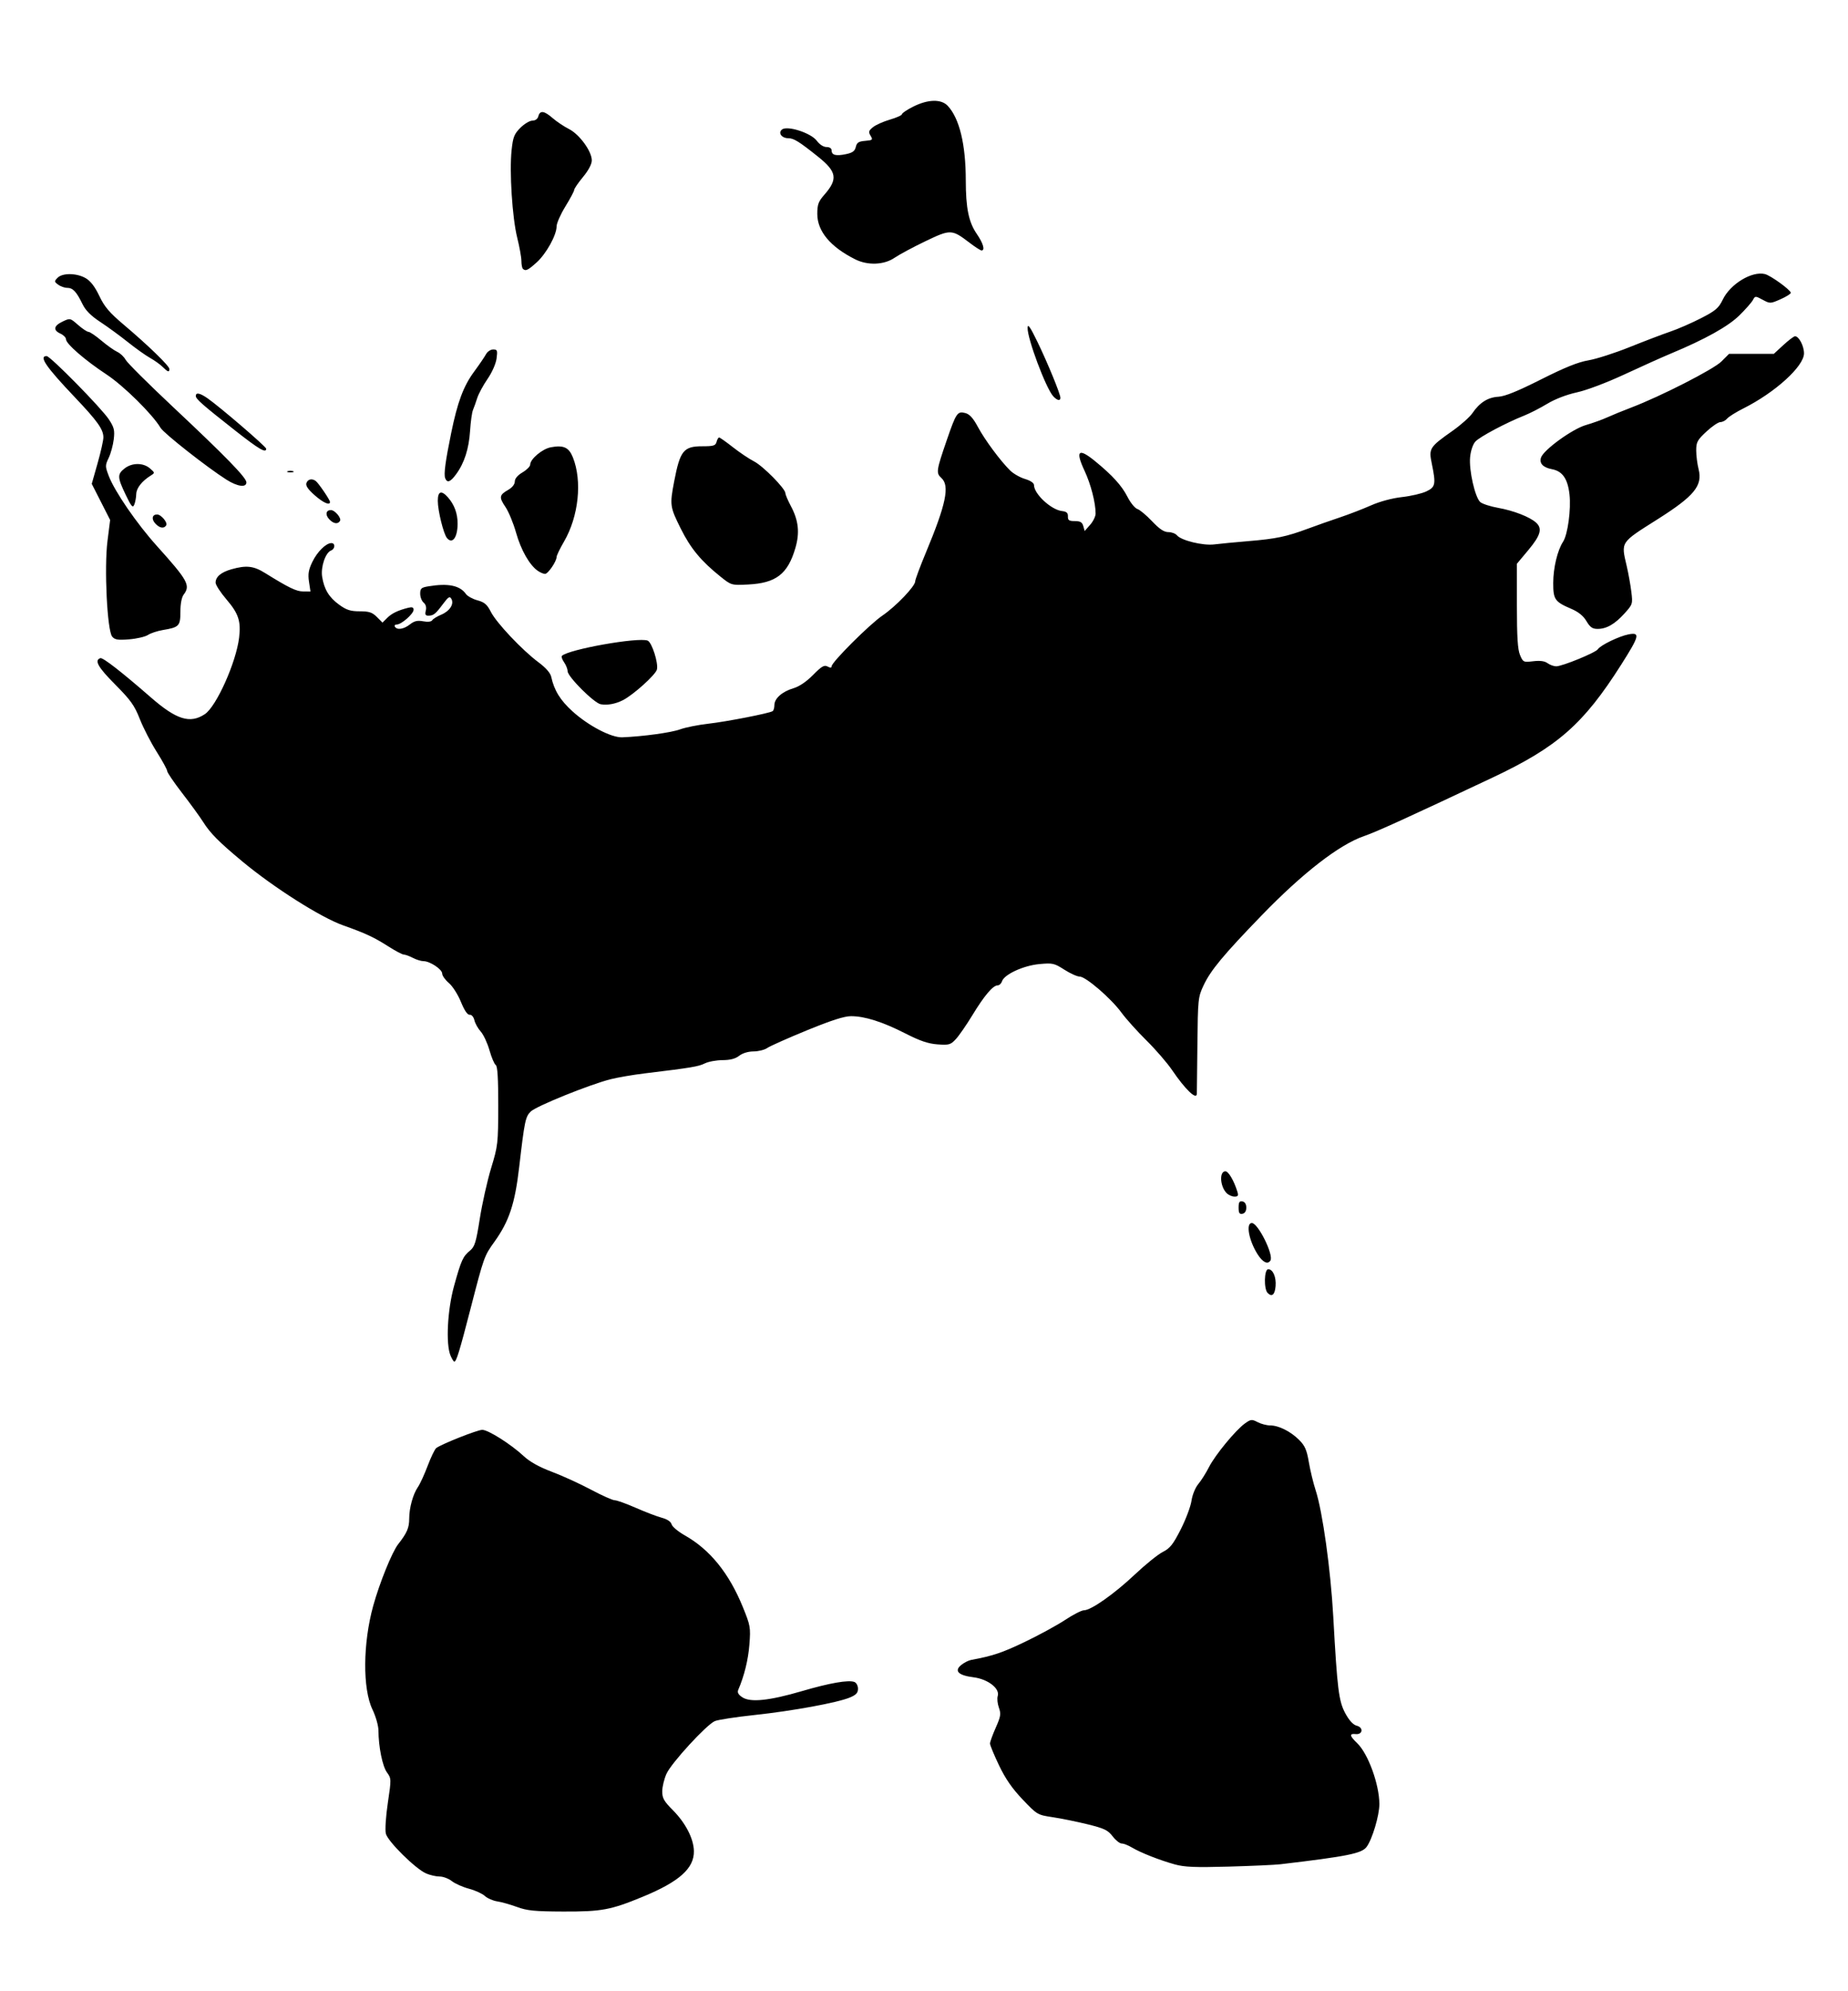 <?xml version="1.0" encoding="UTF-8" standalone="no"?>
<!-- Created with Inkscape (http://www.inkscape.org/) -->

<svg
   xmlns:dc="http://purl.org/dc/elements/1.1/"
   xmlns:cc="http://creativecommons.org/ns#"
   xmlns:rdf="http://www.w3.org/1999/02/22-rdf-syntax-ns#"
   xmlns:svg="http://www.w3.org/2000/svg"
   xmlns="http://www.w3.org/2000/svg"
   xmlns:sodipodi="http://sodipodi.sourceforge.net/DTD/sodipodi-0.dtd"
   xmlns:inkscape="http://www.inkscape.org/namespaces/inkscape"
   version="1.1"
   id="svg210"
   width="1120"
   height="1206.667"
   viewBox="0 0 1120 1206.667"
   sodipodi:docname="panda.svg"
   inkscape:version="0.92.4 (5da689c313, 2019-01-14)">
  <defs
     id="defs214" />
  <sodipodi:namedview
     pagecolor="#ffffff"
     bordercolor="#666666"
     borderopacity="1"
     objecttolerance="10"
     gridtolerance="10"
     guidetolerance="10"
     inkscape:pageopacity="0"
     inkscape:pageshadow="2"
     inkscape:window-width="640"
     inkscape:window-height="480"
     id="namedview212"
     showgrid="false"
     inkscape:zoom="0.25773479"
     inkscape:cx="560"
     inkscape:cy="603.33337"
     inkscape:window-x="0"
     inkscape:window-y="0"
     inkscape:window-maximized="1"
     inkscape:current-layer="svg210" />
  <path
     style="fill:#000000;stroke-width:1.333"
     d="m 313.333,1155.544 c -4.033,-1.482 -9.433,-3.007 -12,-3.388 -2.567,-0.381 -5.942,-1.861 -7.501,-3.288 -1.559,-1.427 -5.888,-3.401 -9.621,-4.386 -3.732,-0.985 -8.388,-3.05 -10.345,-4.59 -1.957,-1.54 -5.297,-2.799 -7.422,-2.799 -2.125,0 -5.794,-0.83 -8.154,-1.845 -6.439,-2.769 -23.301,-19.43 -24.447,-24.155 -0.547,-2.254 -0.018,-10.401 1.212,-18.667 2.147,-14.433 2.138,-14.727 -0.553,-18.436 -2.718,-3.747 -5.092,-15.485 -5.143,-25.436 -0.015,-2.867 -1.641,-8.556 -3.62,-12.667 -6.024,-12.509 -5.83,-40.072 0.441,-62.795 3.804,-13.785 11.432,-32.637 15.101,-37.321 5.407,-6.904 6.717,-9.94 6.725,-15.592 0.009,-6.491 2.31,-14.815 5.275,-19.088 1.272,-1.833 3.94,-7.639 5.928,-12.902 1.988,-5.263 4.329,-10.095 5.202,-10.737 3.4,-2.501 24.939,-11.027 27.858,-11.027 3.647,0 17.458,8.757 25.206,15.981 3.634,3.389 9.35,6.563 16.999,9.441 6.339,2.384 16.975,7.24 23.636,10.79 6.661,3.55 13.164,6.455 14.451,6.455 1.287,0 7.026,2.061 12.754,4.579 5.728,2.518 12.806,5.223 15.73,6.01 3.361,0.905 5.562,2.373 5.985,3.992 0.368,1.408 3.955,4.414 7.97,6.68 15.234,8.598 26.824,22.891 35.179,43.385 4.61,11.308 4.801,12.39 4.008,22.708 -0.716,9.316 -3.097,19.006 -6.769,27.547 -0.678,1.577 0.062,2.904 2.517,4.513 4.917,3.222 16.269,2.041 36.065,-3.754 16.904,-4.948 28.235,-6.92 31.83,-5.54 1.193,0.458 2.17,2.299 2.17,4.091 0,2.497 -1.152,3.74 -4.926,5.317 -7.534,3.148 -34.746,8.142 -57.74,10.598 -11.367,1.214 -22.22,2.882 -24.118,3.707 -5.075,2.207 -26.283,25.294 -29.26,31.853 -1.41,3.106 -2.577,7.89 -2.593,10.63 -0.025,4.193 0.993,6.01 6.422,11.468 7.699,7.74 12.589,17.221 12.758,24.738 0.236,10.484 -8.837,18.606 -30.983,27.735 -19.512,8.043 -24.898,9.044 -48.227,8.962 -17.311,-0.061 -21.857,-0.51 -28,-2.768 z M 712,1129.753 c -9.224,-2.56 -20.792,-7.119 -26,-10.247 -2.2,-1.321 -4.979,-2.405 -6.175,-2.408 -1.196,0 -3.672,-1.967 -5.501,-4.365 -2.851,-3.738 -5.014,-4.776 -15.158,-7.276 -6.508,-1.604 -16.033,-3.544 -21.166,-4.311 -9.23,-1.38 -9.432,-1.499 -18.222,-10.729 -6.369,-6.689 -10.432,-12.567 -14.333,-20.739 C 602.45,1063.404 600,1057.481 600,1056.515 c 0,-0.966 1.563,-5.281 3.473,-9.589 3.037,-6.851 3.277,-8.377 1.912,-12.171 -0.858,-2.386 -1.175,-5.553 -0.704,-7.037 1.439,-4.534 -5.97,-10.261 -14.684,-11.349 -9.175,-1.146 -11.885,-3.854 -7.451,-7.445 1.719,-1.392 4.399,-2.768 5.957,-3.057 13.182,-2.451 18.908,-4.37 32.536,-10.902 8.596,-4.121 19.609,-10.127 24.475,-13.348 4.865,-3.221 10.022,-5.856 11.46,-5.856 4.252,0 18.368,-9.934 30.827,-21.694 6.393,-6.035 14.004,-12.174 16.912,-13.642 4.383,-2.213 6.244,-4.553 10.873,-13.664 3.072,-6.047 6.006,-13.845 6.52,-17.33 0.537,-3.637 2.307,-7.979 4.156,-10.193 1.771,-2.121 4.669,-6.716 6.44,-10.211 3.717,-7.335 16.216,-22.505 21.844,-26.513 3.536,-2.518 4.152,-2.579 7.65,-0.754 2.093,1.091 5.514,1.988 7.603,1.992 5.178,0.011 12.403,3.632 17.583,8.812 3.479,3.479 4.602,6.055 5.847,13.418 0.848,5.012 2.714,12.712 4.148,17.112 4.172,12.801 9.087,48.066 10.655,76.442 2.454,44.415 3.322,51.342 7.359,58.761 2.334,4.289 4.724,6.872 6.852,7.406 4.231,1.062 3.675,5.538 -0.631,5.074 -3.968,-0.428 -3.707,1.089 0.958,5.558 6.597,6.321 13.383,24.974 13.414,36.873 0.018,6.829 -4.338,21.413 -7.755,25.965 -2.974,3.962 -11.492,5.674 -52.229,10.497 -3.3,0.391 -17.4,1.028 -31.333,1.415 -20.281,0.564 -26.796,0.299 -32.667,-1.33 z M 273.049,821.427 c -2.952,-6.975 -1.886,-27.703 2.178,-42.333 4.31,-15.517 5.319,-17.735 9.698,-21.344 2.788,-2.297 3.622,-5.046 5.87,-19.333 1.441,-9.161 4.536,-22.956 6.876,-30.656 4.092,-13.461 4.257,-14.913 4.292,-37.714 0.025,-16.472 -0.432,-24.005 -1.498,-24.667 -0.844,-0.524 -2.56,-4.553 -3.814,-8.953 -1.254,-4.4 -3.636,-9.5 -5.294,-11.333 -1.658,-1.833 -3.386,-4.918 -3.841,-6.854 -0.484,-2.058 -1.679,-3.443 -2.878,-3.333 -1.329,0.121 -3.194,-2.627 -5.3,-7.813 -1.787,-4.4 -5.07,-9.544 -7.294,-11.43 C 269.82,593.776 268,591.217 268,589.977 c 0,-2.602 -7.399,-7.534 -11.333,-7.553 -1.467,-0.007 -4.385,-0.91 -6.486,-2.005 -2.1,-1.095 -4.557,-1.992 -5.46,-1.992 -0.902,0 -5.184,-2.264 -9.514,-5.03 -8.543,-5.458 -13.82,-7.911 -27.301,-12.692 -13.473,-4.778 -42.008,-22.872 -61.039,-38.704 -14.289,-11.888 -19.43,-17.071 -23.786,-23.982 -1.938,-3.075 -7.625,-10.9 -12.636,-17.389 -5.011,-6.489 -9.112,-12.513 -9.112,-13.388 0,-0.875 -2.88,-6.151 -6.399,-11.724 -3.52,-5.574 -8.113,-14.501 -10.207,-19.839 -3.224,-8.218 -5.523,-11.432 -15.001,-20.974 -10.379,-10.449 -12.71,-14.618 -8.887,-15.891 1.506,-0.501 12.909,8.362 30.493,23.702 15.609,13.617 23.832,16.185 32.803,10.245 7.011,-4.643 19.018,-31.462 20.792,-46.445 1.17,-9.881 -0.373,-14.547 -7.606,-22.996 -3.661,-4.276 -6.656,-8.883 -6.656,-10.238 0,-3.569 3.329,-6.361 9.727,-8.158 8.876,-2.493 13.304,-2.001 20.134,2.238 14.598,9.059 19.035,11.206 23.221,11.236 l 4.415,0.031 -0.892,-5.949 c -0.702,-4.679 -0.267,-7.24 2.035,-11.995 2.988,-6.172 8.274,-11.39 11.54,-11.39 2.493,0 2.305,3.529 -0.24,4.505 -3.359,1.289 -6.303,10.019 -5.363,15.899 1.224,7.655 4.171,12.488 10.338,16.956 4.417,3.2 6.839,3.974 12.437,3.974 5.686,0 7.575,0.623 10.376,3.424 l 3.424,3.424 2.811,-2.811 c 2.801,-2.801 6.544,-4.611 12.763,-6.172 2.401,-0.603 3.275,-0.281 3.275,1.204 0,2.438 -7.401,8.93 -10.181,8.93 -1.087,0 -1.606,0.6 -1.152,1.333 1.334,2.158 5.383,1.536 9.116,-1.401 2.648,-2.083 4.559,-2.531 8.027,-1.88 2.781,0.522 4.906,0.281 5.462,-0.619 0.501,-0.81 2.921,-2.313 5.379,-3.34 5.226,-2.184 8.019,-6.466 6.263,-9.604 -1.004,-1.793 -1.828,-1.3 -5.049,3.018 -4.589,6.152 -5.786,7.113 -8.89,7.14 -1.806,0.016 -2.176,-0.706 -1.581,-3.079 0.494,-1.967 0.016,-3.731 -1.308,-4.83 -1.147,-0.952 -2.086,-3.379 -2.086,-5.393 0,-3.196 0.636,-3.767 5,-4.489 11.976,-1.98 19.035,-0.534 22.715,4.651 0.944,1.329 4.093,3.057 6.999,3.84 4.26,1.147 5.838,2.511 8.144,7.038 3.402,6.678 18.992,23.181 28.79,30.475 4.481,3.336 7.262,6.5 7.763,8.836 1.75,8.147 5.498,14.238 12.861,20.9 9.728,8.803 23.568,16.023 30.207,15.757 12.592,-0.505 29.675,-2.849 34.982,-4.8 3.23,-1.188 10.973,-2.737 17.206,-3.444 11.068,-1.255 36.779,-6.275 38.923,-7.6 0.592,-0.366 1.077,-2.026 1.077,-3.688 0,-4.018 4.727,-8.192 11.56,-10.206 3.522,-1.038 7.877,-3.992 11.882,-8.058 5.183,-5.262 6.764,-6.183 8.774,-5.107 1.669,0.893 2.451,0.857 2.451,-0.115 0,-2.476 23.004,-25.44 30.797,-30.745 8.175,-5.564 19.869,-17.78 19.869,-20.755 0,-1.033 2.935,-8.918 6.523,-17.522 12.183,-29.221 14.512,-40.422 9.37,-45.075 -3.338,-3.021 -3.14,-4.413 3.277,-23.057 5.673,-16.479 6.419,-17.564 11.218,-16.307 2.594,0.68 4.738,3.046 7.611,8.404 4.212,7.854 13.576,20.501 19.542,26.394 1.948,1.924 5.998,4.235 9,5.134 3.349,1.003 5.458,2.437 5.458,3.709 0,5.359 10.415,15.006 17,15.746 2.761,0.31 3.64,1.111 3.561,3.242 -0.087,2.319 0.667,2.83 4.178,2.83 3.304,0 4.476,0.686 5.126,3 l 0.843,3 3.313,-3.741 C 662.509,315.961 664,312.893 664,311.201 c 0,-6.582 -2.898,-17.805 -6.688,-25.905 -5.734,-12.253 -3.726,-14.108 6.351,-5.869 10.511,8.594 16.245,14.906 19.656,21.638 1.811,3.574 4.502,6.882 5.979,7.351 1.477,0.469 5.489,3.813 8.915,7.432 4.483,4.735 7.243,6.58 9.845,6.58 1.989,0 4.34,0.872 5.224,1.938 2.62,3.157 15.845,6.381 22.647,5.521 3.339,-0.422 12.671,-1.318 20.738,-1.991 16.778,-1.399 22.917,-2.684 36,-7.539 C 797.8,318.451 806.5,315.386 812,313.545 c 5.5,-1.841 13.999,-5.12 18.886,-7.285 5.375,-2.381 12.79,-4.375 18.767,-5.045 5.435,-0.609 12.086,-2.154 14.781,-3.433 5.569,-2.643 5.902,-4.341 3.311,-16.887 -1.897,-9.186 -1.399,-9.969 12.653,-19.875 4.985,-3.514 10.385,-8.33 12,-10.702 4.347,-6.385 9.37,-9.552 15.72,-9.91 3.966,-0.224 11.67,-3.35 25.77,-10.456 14.468,-7.292 22.545,-10.547 28.779,-11.599 4.767,-0.804 16.024,-4.42 25.017,-8.035 8.993,-3.615 20.093,-7.844 24.667,-9.398 4.574,-1.554 12.938,-5.202 18.587,-8.108 8.871,-4.563 10.666,-6.101 13.177,-11.287 4.583,-9.467 17.646,-17.38 25.52,-15.458 3.505,0.855 15.699,9.692 15.699,11.376 0,0.624 -2.81,2.378 -6.245,3.897 -6.114,2.704 -6.341,2.711 -10.792,0.314 -4.448,-2.395 -4.576,-2.392 -5.939,0.162 -0.766,1.436 -4.464,5.631 -8.217,9.324 -6.795,6.685 -20.762,14.46 -41.473,23.088 -5.133,2.139 -17.733,7.798 -28,12.577 -10.871,5.06 -22.96,9.63 -28.948,10.944 -6.273,1.376 -13.291,4.078 -18,6.929 -4.245,2.57 -10.549,5.799 -14.01,7.175 -11.114,4.419 -26.966,12.86 -29.57,15.745 -1.477,1.637 -2.792,5.546 -3.162,9.405 -0.758,7.89 2.958,24.354 6.143,27.214 1.218,1.093 6.114,2.684 10.881,3.535 9.351,1.669 19.133,5.476 22.951,8.931 3.932,3.559 2.776,7.705 -4.618,16.556 l -7,8.38 v 25.403 c 0,18.953 0.481,26.543 1.894,29.895 1.837,4.357 2.078,4.47 8,3.771 4.156,-0.491 6.932,-0.116 8.694,1.175 1.423,1.043 3.782,1.896 5.242,1.896 3.696,0 23.934,-8.296 25.245,-10.348 1.565,-2.45 12.942,-7.951 18.665,-9.025 7.113,-1.334 6.553,0.924 -4.565,18.429 -22.925,36.093 -38.591,49.824 -78.092,68.447 -52.056,24.543 -70.134,32.772 -77.718,35.376 -14.964,5.139 -37.14,22.308 -62.026,48.022 -23.274,24.048 -30.926,33.264 -35.23,42.431 -3.33,7.092 -3.453,8.275 -3.746,36 -0.166,15.767 -0.316,29.117 -0.333,29.667 -0.124,4.037 -6.963,-2.493 -15.011,-14.333 -2.991,-4.4 -9.998,-12.5 -15.571,-18 -5.573,-5.5 -12.378,-13.079 -15.121,-16.841 -6.248,-8.57 -21.624,-21.825 -25.317,-21.825 -1.527,0 -5.712,-1.884 -9.3,-4.186 -6.107,-3.919 -7.076,-4.134 -15.19,-3.377 -9.61,0.897 -21.266,6.279 -22.583,10.426 -0.431,1.358 -1.619,2.47 -2.64,2.47 -2.829,0 -8.087,6.209 -15.287,18.052 -3.584,5.895 -8.088,12.415 -10.01,14.488 -3.205,3.458 -4.122,3.724 -11.105,3.219 -5.697,-0.412 -10.623,-2.087 -19.587,-6.658 -13.749,-7.011 -24.532,-10.434 -32.871,-10.434 -4.101,0 -12.02,2.543 -26.833,8.618 -11.558,4.74 -22.331,9.54 -23.94,10.667 -1.609,1.127 -5.341,2.062 -8.295,2.078 -3.266,0.018 -6.676,1.051 -8.703,2.637 -2.298,1.797 -5.445,2.617 -10.128,2.637 -3.737,0.016 -8.572,0.916 -10.744,2 -3.785,1.888 -8.189,2.618 -36.461,6.04 -6.967,0.843 -16.226,2.431 -20.577,3.528 -12.752,3.216 -45.157,16.321 -48.472,19.603 -3.178,3.146 -3.724,5.783 -6.942,33.526 -2.598,22.4 -6.1,32.957 -15.078,45.454 -6.108,8.502 -6.314,9.078 -14.265,39.879 -6.848,26.529 -8.727,32.667 -10,32.667 -0.403,0 -1.431,-1.65 -2.285,-3.667 z m 495.235,-37.917 c -2.413,-2.413 -2.133,-14.417 0.336,-14.417 2.866,0 4.926,4.755 4.457,10.287 -0.441,5.205 -2.202,6.722 -4.794,4.13 z m -6.142,-23.526 c -5.279,-8.363 -7.202,-18.89 -3.45,-18.89 3.759,0 13.36,19.348 11.275,22.721 -1.624,2.627 -4.699,1.122 -7.825,-3.831 z m -11.474,-28.224 c 0,-3.278 0.51,-4.097 2.333,-3.746 1.472,0.283 2.333,1.667 2.333,3.746 0,2.08 -0.861,3.463 -2.333,3.746 -1.823,0.351 -2.333,-0.468 -2.333,-3.746 z m -7.236,-8.76 c -4.049,-4.049 -4.574,-13.24 -0.756,-13.24 1.858,0 5.171,5.641 7.243,12.333 0.749,2.419 0.414,3 -1.732,3 -1.464,0 -3.603,-0.942 -4.755,-2.093 z M 364.048,426.747 C 360.048,426.04 344,410.002 344,406.712 c 0,-1.297 -0.961,-3.731 -2.136,-5.408 -1.175,-1.677 -1.767,-3.418 -1.316,-3.869 3.933,-3.933 46.208,-11.461 51.961,-9.253 2.551,0.979 6.606,13.613 5.624,17.523 -0.807,3.215 -14.399,15.451 -20.665,18.603 -4.543,2.285 -9.352,3.159 -13.42,2.44 z M 67.979,385.734 c -3.026,-3.647 -4.89,-41.707 -2.836,-57.918 l 1.612,-12.723 -5.573,-10.952 -5.573,-10.952 3.529,-12.435 c 1.941,-6.839 3.527,-13.911 3.524,-15.714 -0.007,-4.869 -3.563,-9.856 -17.456,-24.478 -17.36,-18.272 -21.822,-24.801 -16.951,-24.801 2.233,0 33.18,31.469 37.708,38.344 3.216,4.884 3.633,6.575 2.979,12.098 -0.418,3.531 -1.796,8.592 -3.062,11.246 -2.183,4.577 -2.181,5.141 0.04,10.955 3.605,9.44 16.915,28.809 29.14,42.405 18.901,21.02 20.489,23.911 16.231,29.541 -1.196,1.582 -1.958,5.582 -1.958,10.286 0,8.697 -0.77,9.503 -10.638,11.139 -3.284,0.545 -7.334,1.883 -9,2.975 -1.666,1.092 -6.796,2.287 -11.401,2.657 -6.899,0.554 -8.713,0.26 -10.316,-1.671 z M 961.488,376.389 c -1.872,-3.173 -4.845,-5.591 -9.132,-7.429 -10.067,-4.315 -11.025,-5.684 -11.008,-15.74 0.015,-9.087 2.563,-19.757 5.954,-24.933 2.852,-4.352 4.93,-19.647 3.903,-28.722 -1.067,-9.432 -4.266,-14.05 -10.549,-15.229 -5.454,-1.023 -7.84,-3.514 -6.727,-7.022 1.477,-4.652 18.964,-17.353 27.168,-19.732 4.163,-1.207 9.969,-3.293 12.902,-4.635 2.933,-1.342 9.533,-4.041 14.667,-5.998 17.868,-6.811 49.887,-23.165 54.619,-27.898 l 4.625,-4.625 h 13.562 13.562 l 5.786,-5.333 c 3.182,-2.933 6.365,-5.333 7.074,-5.333 2.357,0 5.439,5.868 5.439,10.354 0,7.834 -17.513,23.743 -36.746,33.38 -4.444,2.227 -8.867,4.997 -9.83,6.157 -0.963,1.16 -2.793,2.109 -4.069,2.109 -1.275,0 -5.102,2.592 -8.503,5.76 -5.479,5.102 -6.185,6.405 -6.185,11.41 0,3.107 0.653,8.243 1.451,11.412 2.512,9.976 -2.612,16.227 -24.827,30.286 -22.846,14.459 -22.21,13.492 -18.72,28.466 1.025,4.4 2.277,11.381 2.782,15.514 0.896,7.342 0.802,7.641 -4.117,13.086 -5.895,6.525 -10.901,9.4 -16.37,9.4 -3.089,0 -4.531,-1.011 -6.71,-4.704 z m -524.872,-27.013 c -11.779,-9.45 -18.064,-17.051 -24.065,-29.109 -6.535,-13.129 -6.694,-14.272 -3.97,-28.508 3.578,-18.695 5.693,-21.333 17.11,-21.333 6.771,0 7.992,-0.379 8.59,-2.667 0.384,-1.467 1.077,-2.666 1.542,-2.666 0.464,4.5e-4 4.218,2.649 8.342,5.886 4.123,3.237 9.881,7.102 12.796,8.589 5.485,2.798 19.041,16.545 19.041,19.309 0,0.863 1.51,4.407 3.356,7.875 4.601,8.643 5.394,16.021 2.713,25.241 -4.62,15.888 -11.735,21.375 -28.787,22.202 -10.008,0.486 -10.08,0.465 -16.667,-4.819 z m -110.735,-3.516 c -4.993,-3.497 -10.151,-12.578 -13.12,-23.099 -1.619,-5.736 -4.506,-12.729 -6.416,-15.54 -4.009,-5.899 -3.786,-7.281 1.676,-10.399 C 310.434,295.444 312,293.459 312,291.777 c 0,-1.757 1.711,-3.783 4.667,-5.527 2.567,-1.514 4.667,-3.64 4.667,-4.724 0,-3.344 7.342,-9.521 12.457,-10.481 7.755,-1.455 10.973,0.014 13.418,6.125 5.741,14.348 3.484,35.761 -5.375,50.996 -2.475,4.256 -4.502,8.456 -4.505,9.333 -0.008,2.689 -5.183,10.262 -7.012,10.262 -0.948,0 -2.944,-0.855 -4.436,-1.9 z m -55.001,-19.843 c -2.078,-2.503 -5.547,-16.598 -5.547,-22.537 0,-5.87 2.177,-6.594 6.18,-2.053 3.849,4.366 5.82,9.723 5.82,15.817 0,8.449 -3.159,12.743 -6.453,8.773 z M 94.076,317.177 c -2.424,-2.678 -1.853,-5.417 1.129,-5.417 2.452,0 6.554,4.898 5.513,6.583 -1.341,2.17 -4.055,1.694 -6.643,-1.165 z m 105.333,-2.667 c -2.424,-2.678 -1.853,-5.417 1.129,-5.417 2.452,0 6.554,4.898 5.513,6.583 -1.341,2.17 -4.055,1.694 -6.643,-1.165 z M 76.153,299.76 c -5.056,-10.556 -5.129,-12.372 -0.64,-15.903 4.486,-3.528 11.279,-3.55 15.339,-0.049 3.068,2.646 3.082,2.756 0.559,4.333 -5.406,3.381 -8.748,7.625 -8.839,11.225 -0.052,2.05 -0.583,4.927 -1.181,6.394 -0.92,2.256 -1.727,1.331 -5.239,-6 z m 114.45,0.24 c -4.037,-3.583 -5.485,-5.758 -4.88,-7.333 0.901,-2.348 3.348,-2.88 5.614,-1.22 1.69,1.238 8.663,11.475 8.663,12.718 0,2.33 -4.151,0.49 -9.397,-4.165 z m -53.385,-9.359 C 125.512,283.216 99.299,262.602 97.318,259.263 92.42,251.004 74.896,233.716 64.45,226.836 51.518,218.319 40,208.319 40,205.608 c 0,-1.048 -1.5,-2.588 -3.333,-3.424 -4.616,-2.103 -4.166,-4.737 1.253,-7.321 4.555,-2.172 4.619,-2.158 9.38,2.022 2.636,2.315 5.484,4.209 6.328,4.209 0.844,0 4.364,2.386 7.823,5.302 3.458,2.916 7.781,5.982 9.606,6.814 1.825,0.831 4.11,2.992 5.078,4.801 0.968,1.809 13.784,14.574 28.48,28.366 32.195,30.215 44.719,43.076 44.719,45.921 0,3.324 -5.433,2.581 -12.114,-1.656 z m 132.59,-0.897 c -0.919,-2.394 0.103,-10.085 3.628,-27.317 3.834,-18.742 7.446,-28.429 13.841,-37.115 3.149,-4.278 6.421,-9.077 7.271,-10.665 0.85,-1.588 2.803,-2.886 4.34,-2.886 2.506,0 2.719,0.57 2.057,5.504 -0.427,3.18 -2.742,8.413 -5.483,12.393 -2.61,3.789 -5.406,8.962 -6.214,11.496 -0.808,2.534 -1.974,5.807 -2.591,7.273 -0.617,1.467 -1.411,7.167 -1.765,12.667 -0.7,10.886 -3.501,19.57 -8.496,26.333 -3.505,4.746 -5.401,5.413 -6.589,2.317 z m -95.476,-4.2 c 0.917,-0.37 2.417,-0.37 3.333,0 0.917,0.37 0.167,0.673 -1.667,0.673 -1.833,0 -2.583,-0.303 -1.667,-0.673 z m -31.667,-24.54 c -20.077,-15.786 -24,-19.228 -24,-21.057 0,-2.319 2.482,-1.827 7.128,1.414 7.564,5.277 35.539,29.316 35.539,30.539 0,2.904 -4.332,0.376 -18.667,-10.895 z m 495.607,-20.942 c -4.434,-4.9 -15.701,-35.027 -15.49,-41.421 0.088,-2.674 1.552,-0.592 5.943,8.452 6.156,12.68 13.94,31.641 13.94,33.957 0,2.098 -2.01,1.646 -4.393,-0.988 z M 98.615,222.375 c -1.495,-1.495 -4.945,-3.966 -7.667,-5.492 -2.721,-1.525 -8.798,-5.852 -13.503,-9.615 -4.705,-3.763 -12.205,-9.242 -16.667,-12.175 C 55.103,191.362 51.866,188.111 50,184.272 c -3.663,-7.538 -5.828,-9.845 -9.242,-9.845 -1.603,0 -4.08,-0.863 -5.503,-1.919 -2.42,-1.794 -2.443,-2.065 -0.359,-4.182 2.995,-3.041 11.627,-2.913 17.063,0.252 2.927,1.704 5.579,5.168 8.228,10.745 3.129,6.589 6.091,10.074 14.86,17.483 14.735,12.449 27.619,24.944 27.619,26.783 0,2.16 -0.966,1.871 -4.052,-1.215 z m 218.274,-59.504 C 316.4,162.382 316,160.232 316,158.093 c 0,-2.139 -1.146,-8.489 -2.547,-14.111 -2.994,-12.02 -4.783,-40.016 -3.388,-53.041 0.846,-7.899 1.579,-9.759 5.324,-13.504 2.389,-2.389 5.66,-4.343 7.268,-4.343 1.803,0 3.192,-1.022 3.622,-2.667 0.962,-3.68 3.523,-3.339 8.673,1.154 2.409,2.101 6.857,5.076 9.884,6.611 6.356,3.222 13.829,13.482 13.829,18.985 0,2.266 -2.001,6.047 -5.333,10.08 -2.933,3.55 -5.334,7.065 -5.334,7.812 -4.1e-4,0.747 -2.4,5.258 -5.333,10.024 -2.933,4.767 -5.332,10.199 -5.333,12.072 -10e-4,5.271 -6.256,16.58 -12.081,21.842 -5.324,4.81 -6.757,5.472 -8.364,3.864 z m 201.446,-5.714 c -15.054,-7.52 -23.002,-17.025 -23.002,-27.508 0,-5.707 0.666,-7.536 4.216,-11.579 8.367,-9.529 7.651,-13.99 -3.698,-23.069 -11.468,-9.174 -14.76,-11.226 -18.021,-11.234 -4.054,-0.01 -6.428,-3.184 -3.931,-5.256 3.153,-2.616 17.613,2.03 21.132,6.79 1.675,2.266 4.045,3.792 5.886,3.792 1.879,0 3.083,0.797 3.083,2.042 0,2.861 2.594,3.542 8.675,2.278 4.021,-0.836 5.405,-1.844 5.996,-4.37 0.619,-2.647 1.719,-3.363 5.678,-3.695 4.533,-0.38 4.785,-0.617 3.281,-3.087 -1.391,-2.285 -1.184,-3.04 1.419,-5.174 1.676,-1.375 6.326,-3.452 10.333,-4.617 4.007,-1.165 7.285,-2.647 7.285,-3.295 0,-0.647 3.118,-2.73 6.928,-4.629 8.906,-4.438 16.858,-4.605 20.774,-0.436 7.097,7.555 10.937,23.376 10.954,45.135 0.013,16.86 1.755,25.361 6.653,32.481 3.929,5.711 5.171,10.034 2.882,10.034 -0.628,0 -3.895,-2.102 -7.26,-4.672 -10.758,-8.215 -11.464,-8.238 -26.757,-0.905 -7.43,3.563 -15.842,8.075 -18.694,10.027 -6.361,4.353 -16.209,4.744 -23.812,0.946 z"
     id="path220"
     inkscape:connector-curvature="0" />
</svg>
